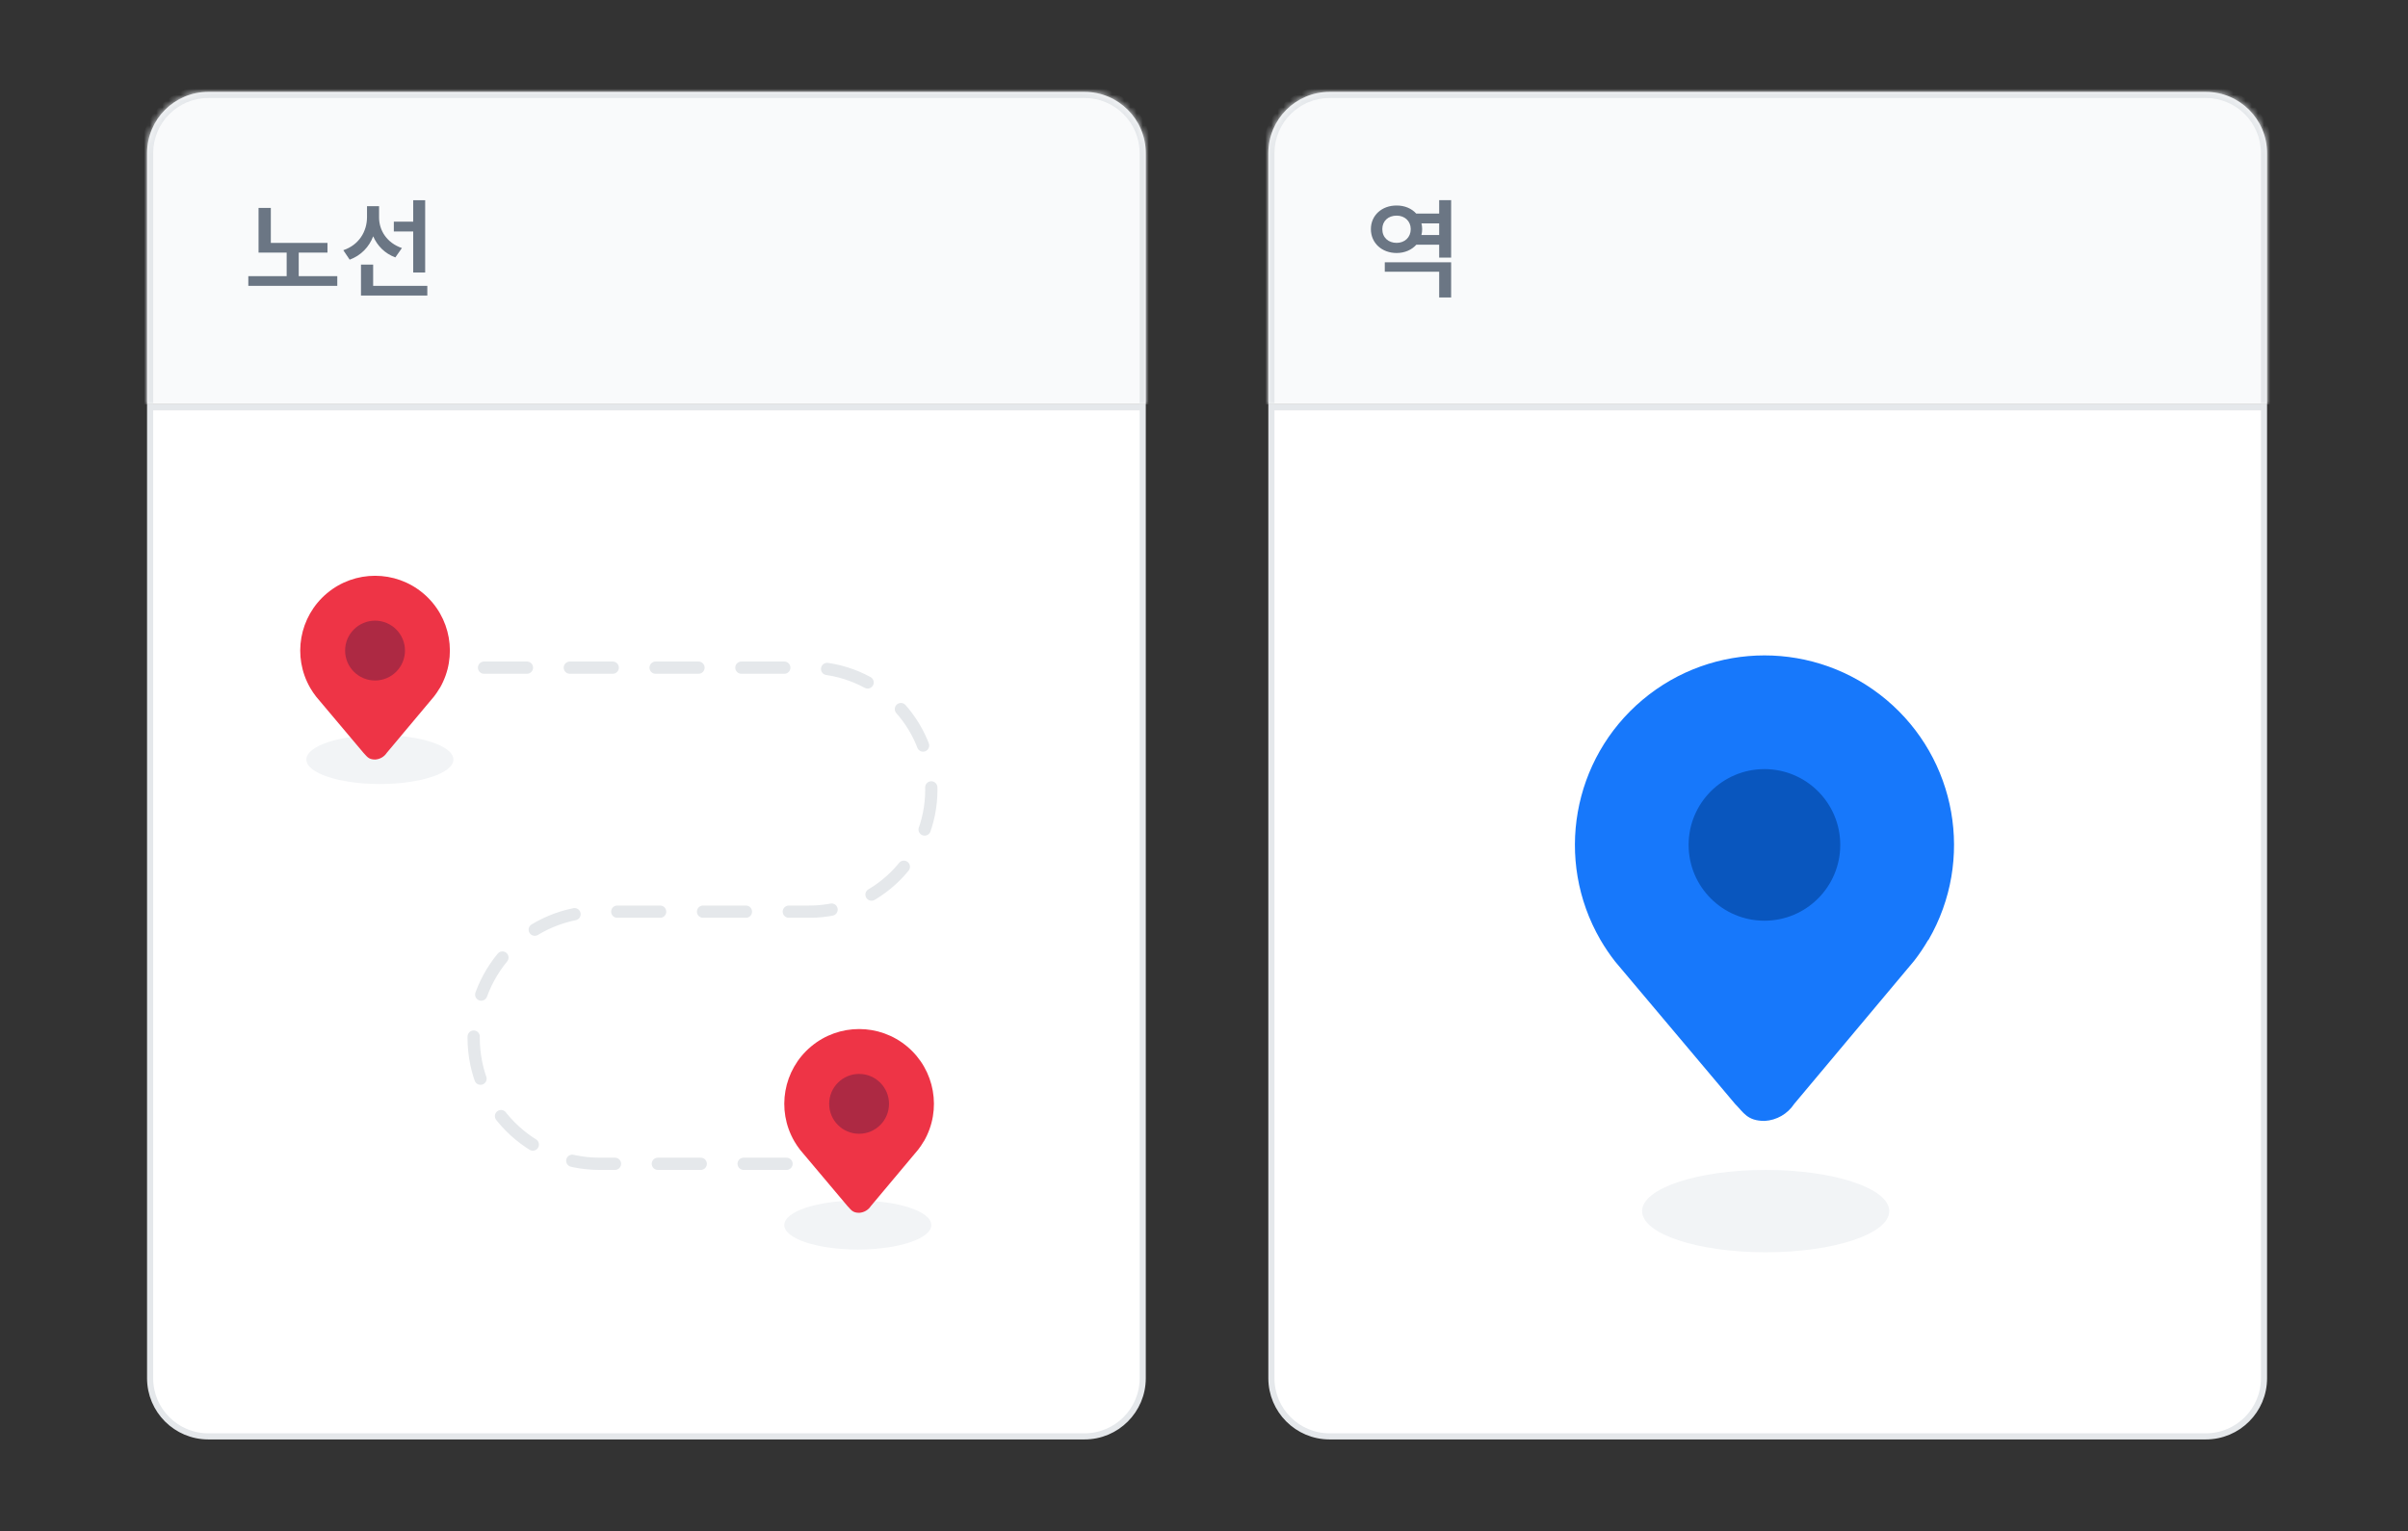 <svg width="393" height="250" viewBox="0 0 393 250" fill="none" xmlns="http://www.w3.org/2000/svg">
<rect x="0" y="0" width="393" height="250" fill="#333333" stroke="none"/>
<mask id="path-1-inside-1_383_4248" fill="white">
<path d="M24 25C24 19.477 28.477 15 34 15H177C182.523 15 187 19.477 187 25V66H24V25Z"/>
</mask>
<path d="M24 25C24 19.477 28.477 15 34 15H177C182.523 15 187 19.477 187 25V66H24V25Z" fill="#F9FAFB"/>
<path d="M23 25C23 18.925 27.925 14 34 14H177C183.075 14 188 18.925 188 25H186C186 20.029 181.971 16 177 16H34C29.029 16 25 20.029 25 25H23ZM187 66H24H187ZM23 66V25C23 18.925 27.925 14 34 14V16C29.029 16 25 20.029 25 25V66H23ZM177 14C183.075 14 188 18.925 188 25V66H186V25C186 20.029 181.971 16 177 16V14Z" fill="#E5E8EB" mask="url(#path-1-inside-1_383_4248)"/>
<path d="M53.447 39.652V41.234H48.754V45.084H55.047V46.666H40.527V45.084H46.785V41.234H42.197V33.94H44.201V39.652H53.447ZM61.867 35.486C61.858 37.596 63.124 39.652 65.594 40.496L64.522 42.025C62.808 41.384 61.586 40.145 60.909 38.58C60.232 40.329 58.932 41.7 57.068 42.395L56.031 40.848C58.589 39.986 59.89 37.789 59.898 35.469V33.658H61.867V35.486ZM58.914 48.248V43.203H60.9V46.666H69.742V48.248H58.914ZM64.275 37.789V36.19H67.439V32.691H69.391V44.486H67.439V37.789H64.275Z" fill="#6B7684"/>
<path d="M24.5 66.5H186.5V225C186.5 230.247 182.247 234.5 177 234.5H34C28.753 234.5 24.5 230.247 24.5 225V66.5Z" fill="white" stroke="#E5E8EB"/>
<path d="M74 124C74 121.791 68.627 120 62 120C55.373 120 50 121.791 50 124C50 126.209 55.373 128 62 128C68.627 128 74 126.209 74 124Z" fill="#F2F4F6"/>
<mask id="path-6-inside-2_383_4248" fill="white">
<path d="M207 25C207 19.477 211.477 15 217 15H360C365.523 15 370 19.477 370 25V66H207V25Z"/>
</mask>
<path d="M207 25C207 19.477 211.477 15 217 15H360C365.523 15 370 19.477 370 25V66H207V25Z" fill="#F9FAFB"/>
<path d="M206 25C206 18.925 210.925 14 217 14H360C366.075 14 371 18.925 371 25H369C369 20.029 364.971 16 360 16H217C212.029 16 208 20.029 208 25H206ZM370 66H207H370ZM206 66V25C206 18.925 210.925 14 217 14V16C212.029 16 208 20.029 208 25V66H206ZM360 14C366.075 14 371 18.925 371 25V66H369V25C369 20.029 364.971 16 360 16V14Z" fill="#E5E8EB" mask="url(#path-6-inside-2_383_4248)"/>
<path d="M236.834 42.816V48.565H234.883V44.363H226.006V42.816H236.834ZM223.738 37.402C223.738 35.152 225.54 33.535 227.939 33.553C229.249 33.544 230.392 34.036 231.139 34.871H234.883V32.674H236.834V42.06H234.883V39.951H231.156C230.4 40.795 229.258 41.305 227.939 41.305C225.54 41.305 223.738 39.688 223.738 37.402ZM225.602 37.402C225.602 38.782 226.577 39.644 227.939 39.652C229.24 39.644 230.233 38.782 230.242 37.402C230.233 36.075 229.24 35.196 227.939 35.205C226.577 35.196 225.602 36.075 225.602 37.402ZM231.982 38.369H234.883V36.471H231.991C232.062 36.77 232.105 37.077 232.105 37.402C232.105 37.736 232.062 38.062 231.982 38.369Z" fill="#6B7684"/>
<path d="M207.5 66.5H369.5V225C369.5 230.247 365.247 234.5 360 234.5H217C211.753 234.5 207.5 230.247 207.5 225V66.5Z" fill="white" stroke="#E5E8EB"/>
<path d="M65 109H132.082C143.082 109 152 117.918 152 128.918V128.918C152 139.918 143.082 148.836 132.082 148.836H97.885C86.518 148.836 77.303 158.051 77.303 169.418V169.418C77.303 180.785 86.518 190 97.885 190H134.864" stroke="#E5E8EB" stroke-width="2" stroke-linecap="round" stroke-dasharray="7 7"/>
<path d="M71.788 112.318C74.751 107.186 73.602 100.667 69.061 96.857C64.522 93.048 57.903 93.048 53.363 96.857C48.823 100.667 47.673 107.186 50.637 112.318L50.649 112.338C50.934 112.827 51.252 113.297 51.602 113.742L59.317 122.903C59.865 123.45 60.094 124 61.222 124C61.995 123.957 62.702 123.55 63.127 122.903L70.849 113.688C71.178 113.266 71.478 112.822 71.746 112.36L71.788 112.318Z" fill="#EE3446"/>
<path d="M66.094 106.212C66.094 108.91 63.907 111.097 61.21 111.097C58.512 111.097 56.325 108.91 56.325 106.212C56.325 103.515 58.512 101.328 61.21 101.328C63.907 101.328 66.094 103.515 66.094 106.212Z" fill="#AD2943"/>
<path d="M152 200C152 197.791 146.627 196 140 196C133.373 196 128 197.791 128 200C128 202.209 133.373 204 140 204C146.627 204 152 202.209 152 200Z" fill="#F2F4F6"/>
<path d="M150.788 186.318C153.751 181.186 152.602 174.667 148.062 170.857C143.522 167.048 136.903 167.048 132.363 170.857C127.823 174.667 126.673 181.186 129.637 186.318L129.649 186.338C129.934 186.827 130.252 187.297 130.602 187.742L138.317 196.903C138.865 197.45 139.094 198 140.222 198C140.995 197.957 141.702 197.55 142.127 196.903L149.849 187.688C150.178 187.266 150.478 186.822 150.746 186.36L150.788 186.318Z" fill="#EE3446"/>
<path d="M145.094 180.212C145.094 182.91 142.907 185.097 140.21 185.097C137.512 185.097 135.325 182.91 135.325 180.212C135.325 177.515 137.512 175.328 140.21 175.328C142.907 175.328 145.094 177.515 145.094 180.212Z" fill="#AD2943"/>
<path d="M308.339 197.723C308.339 194.01 299.308 191 288.169 191C277.031 191 268 194.01 268 197.723C268 201.436 277.031 204.446 288.169 204.446C299.308 204.446 308.339 201.436 308.339 197.723Z" fill="#F2F4F6"/>
<path d="M314.764 153.405C322.271 140.406 319.359 123.889 307.858 114.237C296.356 104.588 279.589 104.588 268.088 114.237C256.587 123.889 253.674 140.406 261.182 153.405L261.212 153.457C261.934 154.695 262.741 155.886 263.626 157.013L283.172 180.221C284.559 181.607 285.139 183 287.997 183C289.955 182.891 291.746 181.861 292.825 180.221L312.386 156.877C313.22 155.807 313.978 154.683 314.658 153.511L314.764 153.405Z" fill="#1778FB"/>
<path d="M300.341 137.937C300.341 144.771 294.8 150.312 287.967 150.312C281.133 150.312 275.592 144.771 275.592 137.937C275.592 131.104 281.133 125.563 287.967 125.563C294.8 125.563 300.341 131.104 300.341 137.937Z" fill="#0956BE"/>
</svg>
